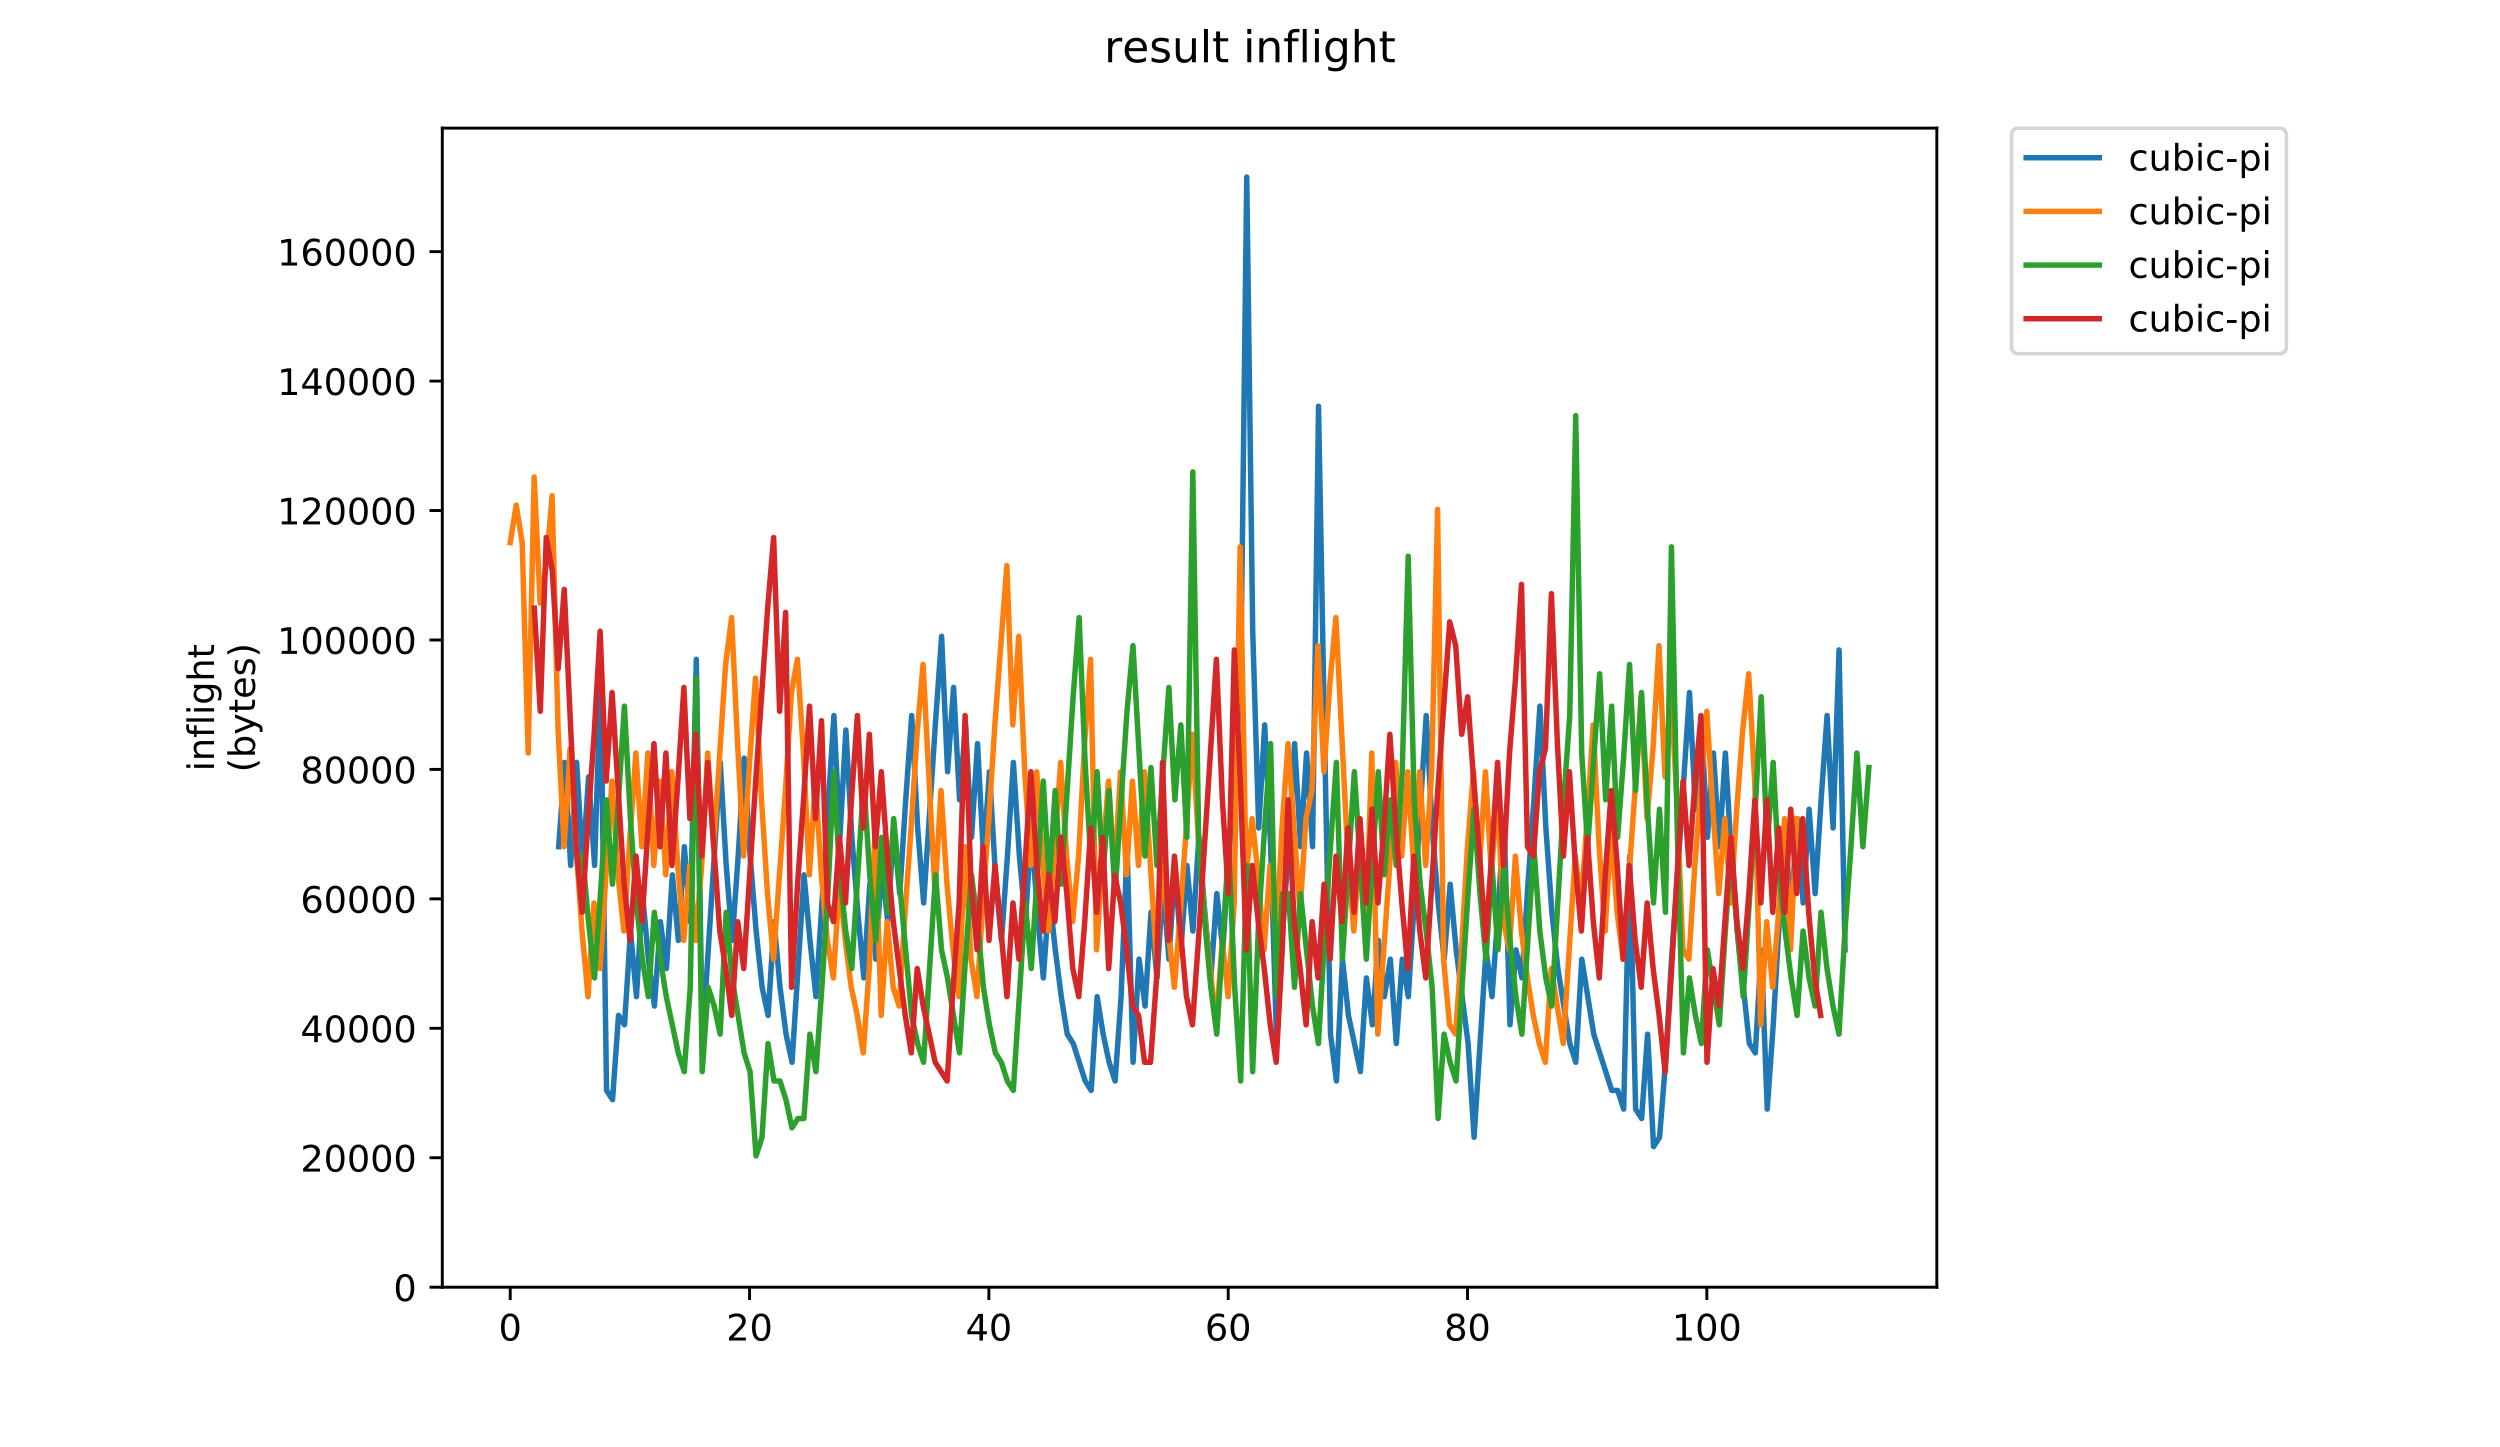 <?xml version="1.0" encoding="utf-8" standalone="no"?>
<!DOCTYPE svg PUBLIC "-//W3C//DTD SVG 1.1//EN"
  "http://www.w3.org/Graphics/SVG/1.1/DTD/svg11.dtd">
<!-- Created with matplotlib (https://matplotlib.org/) -->
<svg height="396pt" version="1.1" viewBox="0 0 684 396" width="684pt" xmlns="http://www.w3.org/2000/svg" xmlns:xlink="http://www.w3.org/1999/xlink">
 <defs>
  <style type="text/css">
*{stroke-linecap:butt;stroke-linejoin:round;}
  </style>
 </defs>
 <g id="figure_1">
  <g id="patch_1">
   <path d="M 0 396 
L 684 396 
L 684 0 
L 0 0 
z
" style="fill:#ffffff;"/>
  </g>
  <g id="axes_1">
   <g id="patch_2">
    <path d="M 121.012 352.174 
L 529.913 352.174 
L 529.913 35.062 
L 121.012 35.062 
z
" style="fill:#ffffff;"/>
   </g>
   <g id="matplotlib.axis_1">
    <g id="xtick_1">
     <g id="line2d_1">
      <defs>
       <path d="M 0 0 
L 0 3.5 
" id="m9be78f2813" style="stroke:#000000;stroke-width:0.8;"/>
      </defs>
      <g>
       <use style="stroke:#000000;stroke-width:0.8;" x="139.599" xlink:href="#m9be78f2813" y="352.174"/>
      </g>
     </g>
     <g id="text_1">
      <!-- 0 -->
      <defs>
       <path d="M 31.781 66.406 
Q 24.172 66.406 20.328 58.906 
Q 16.5 51.422 16.5 36.375 
Q 16.5 21.391 20.328 13.891 
Q 24.172 6.391 31.781 6.391 
Q 39.453 6.391 43.281 13.891 
Q 47.125 21.391 47.125 36.375 
Q 47.125 51.422 43.281 58.906 
Q 39.453 66.406 31.781 66.406 
z
M 31.781 74.219 
Q 44.047 74.219 50.516 64.516 
Q 56.984 54.828 56.984 36.375 
Q 56.984 17.969 50.516 8.266 
Q 44.047 -1.422 31.781 -1.422 
Q 19.531 -1.422 13.062 8.266 
Q 6.594 17.969 6.594 36.375 
Q 6.594 54.828 13.062 64.516 
Q 19.531 74.219 31.781 74.219 
z
" id="DejaVuSans-48"/>
      </defs>
      <g transform="translate(136.417 366.773)scale(0.1 -0.1)">
       <use xlink:href="#DejaVuSans-48"/>
      </g>
     </g>
    </g>
    <g id="xtick_2">
     <g id="line2d_2">
      <g>
       <use style="stroke:#000000;stroke-width:0.8;" x="205.077" xlink:href="#m9be78f2813" y="352.174"/>
      </g>
     </g>
     <g id="text_2">
      <!-- 20 -->
      <defs>
       <path d="M 19.188 8.297 
L 53.609 8.297 
L 53.609 0 
L 7.328 0 
L 7.328 8.297 
Q 12.938 14.109 22.625 23.891 
Q 32.328 33.688 34.812 36.531 
Q 39.547 41.844 41.422 45.531 
Q 43.312 49.219 43.312 52.781 
Q 43.312 58.594 39.234 62.25 
Q 35.156 65.922 28.609 65.922 
Q 23.969 65.922 18.812 64.312 
Q 13.672 62.703 7.812 59.422 
L 7.812 69.391 
Q 13.766 71.781 18.938 73 
Q 24.125 74.219 28.422 74.219 
Q 39.75 74.219 46.484 68.547 
Q 53.219 62.891 53.219 53.422 
Q 53.219 48.922 51.531 44.891 
Q 49.859 40.875 45.406 35.406 
Q 44.188 33.984 37.641 27.219 
Q 31.109 20.453 19.188 8.297 
z
" id="DejaVuSans-50"/>
      </defs>
      <g transform="translate(198.714 366.773)scale(0.1 -0.1)">
       <use xlink:href="#DejaVuSans-50"/>
       <use x="63.623" xlink:href="#DejaVuSans-48"/>
      </g>
     </g>
    </g>
    <g id="xtick_3">
     <g id="line2d_3">
      <g>
       <use style="stroke:#000000;stroke-width:0.8;" x="270.554" xlink:href="#m9be78f2813" y="352.174"/>
      </g>
     </g>
     <g id="text_3">
      <!-- 40 -->
      <defs>
       <path d="M 37.797 64.312 
L 12.891 25.391 
L 37.797 25.391 
z
M 35.203 72.906 
L 47.609 72.906 
L 47.609 25.391 
L 58.016 25.391 
L 58.016 17.188 
L 47.609 17.188 
L 47.609 0 
L 37.797 0 
L 37.797 17.188 
L 4.891 17.188 
L 4.891 26.703 
z
" id="DejaVuSans-52"/>
      </defs>
      <g transform="translate(264.192 366.773)scale(0.1 -0.1)">
       <use xlink:href="#DejaVuSans-52"/>
       <use x="63.623" xlink:href="#DejaVuSans-48"/>
      </g>
     </g>
    </g>
    <g id="xtick_4">
     <g id="line2d_4">
      <g>
       <use style="stroke:#000000;stroke-width:0.8;" x="336.032" xlink:href="#m9be78f2813" y="352.174"/>
      </g>
     </g>
     <g id="text_4">
      <!-- 60 -->
      <defs>
       <path d="M 33.016 40.375 
Q 26.375 40.375 22.484 35.828 
Q 18.609 31.297 18.609 23.391 
Q 18.609 15.531 22.484 10.953 
Q 26.375 6.391 33.016 6.391 
Q 39.656 6.391 43.531 10.953 
Q 47.406 15.531 47.406 23.391 
Q 47.406 31.297 43.531 35.828 
Q 39.656 40.375 33.016 40.375 
z
M 52.594 71.297 
L 52.594 62.312 
Q 48.875 64.062 45.094 64.984 
Q 41.312 65.922 37.594 65.922 
Q 27.828 65.922 22.672 59.328 
Q 17.531 52.734 16.797 39.406 
Q 19.672 43.656 24.016 45.922 
Q 28.375 48.188 33.594 48.188 
Q 44.578 48.188 50.953 41.516 
Q 57.328 34.859 57.328 23.391 
Q 57.328 12.156 50.688 5.359 
Q 44.047 -1.422 33.016 -1.422 
Q 20.359 -1.422 13.672 8.266 
Q 6.984 17.969 6.984 36.375 
Q 6.984 53.656 15.188 63.938 
Q 23.391 74.219 37.203 74.219 
Q 40.922 74.219 44.703 73.484 
Q 48.484 72.75 52.594 71.297 
z
" id="DejaVuSans-54"/>
      </defs>
      <g transform="translate(329.67 366.773)scale(0.1 -0.1)">
       <use xlink:href="#DejaVuSans-54"/>
       <use x="63.623" xlink:href="#DejaVuSans-48"/>
      </g>
     </g>
    </g>
    <g id="xtick_5">
     <g id="line2d_5">
      <g>
       <use style="stroke:#000000;stroke-width:0.8;" x="401.51" xlink:href="#m9be78f2813" y="352.174"/>
      </g>
     </g>
     <g id="text_5">
      <!-- 80 -->
      <defs>
       <path d="M 31.781 34.625 
Q 24.75 34.625 20.719 30.859 
Q 16.703 27.094 16.703 20.516 
Q 16.703 13.922 20.719 10.156 
Q 24.75 6.391 31.781 6.391 
Q 38.812 6.391 42.859 10.172 
Q 46.922 13.969 46.922 20.516 
Q 46.922 27.094 42.891 30.859 
Q 38.875 34.625 31.781 34.625 
z
M 21.922 38.812 
Q 15.578 40.375 12.031 44.719 
Q 8.5 49.078 8.5 55.328 
Q 8.5 64.062 14.719 69.141 
Q 20.953 74.219 31.781 74.219 
Q 42.672 74.219 48.875 69.141 
Q 55.078 64.062 55.078 55.328 
Q 55.078 49.078 51.531 44.719 
Q 48 40.375 41.703 38.812 
Q 48.828 37.156 52.797 32.312 
Q 56.781 27.484 56.781 20.516 
Q 56.781 9.906 50.312 4.234 
Q 43.844 -1.422 31.781 -1.422 
Q 19.734 -1.422 13.25 4.234 
Q 6.781 9.906 6.781 20.516 
Q 6.781 27.484 10.781 32.312 
Q 14.797 37.156 21.922 38.812 
z
M 18.312 54.391 
Q 18.312 48.734 21.844 45.562 
Q 25.391 42.391 31.781 42.391 
Q 38.141 42.391 41.719 45.562 
Q 45.312 48.734 45.312 54.391 
Q 45.312 60.062 41.719 63.234 
Q 38.141 66.406 31.781 66.406 
Q 25.391 66.406 21.844 63.234 
Q 18.312 60.062 18.312 54.391 
z
" id="DejaVuSans-56"/>
      </defs>
      <g transform="translate(395.148 366.773)scale(0.1 -0.1)">
       <use xlink:href="#DejaVuSans-56"/>
       <use x="63.623" xlink:href="#DejaVuSans-48"/>
      </g>
     </g>
    </g>
    <g id="xtick_6">
     <g id="line2d_6">
      <g>
       <use style="stroke:#000000;stroke-width:0.8;" x="466.988" xlink:href="#m9be78f2813" y="352.174"/>
      </g>
     </g>
     <g id="text_6">
      <!-- 100 -->
      <defs>
       <path d="M 12.406 8.297 
L 28.516 8.297 
L 28.516 63.922 
L 10.984 60.406 
L 10.984 69.391 
L 28.422 72.906 
L 38.281 72.906 
L 38.281 8.297 
L 54.391 8.297 
L 54.391 0 
L 12.406 0 
z
" id="DejaVuSans-49"/>
      </defs>
      <g transform="translate(457.444 366.773)scale(0.1 -0.1)">
       <use xlink:href="#DejaVuSans-49"/>
       <use x="63.623" xlink:href="#DejaVuSans-48"/>
       <use x="127.246" xlink:href="#DejaVuSans-48"/>
      </g>
     </g>
    </g>
   </g>
   <g id="matplotlib.axis_2">
    <g id="ytick_1">
     <g id="line2d_7">
      <defs>
       <path d="M 0 0 
L -3.5 0 
" id="md3fe67889c" style="stroke:#000000;stroke-width:0.8;"/>
      </defs>
      <g>
       <use style="stroke:#000000;stroke-width:0.8;" x="121.012" xlink:href="#md3fe67889c" y="352.174"/>
      </g>
     </g>
     <g id="text_7">
      <!-- 0 -->
      <g transform="translate(107.65 355.973)scale(0.1 -0.1)">
       <use xlink:href="#DejaVuSans-48"/>
      </g>
     </g>
    </g>
    <g id="ytick_2">
     <g id="line2d_8">
      <g>
       <use style="stroke:#000000;stroke-width:0.8;" x="121.012" xlink:href="#md3fe67889c" y="316.759"/>
      </g>
     </g>
     <g id="text_8">
      <!-- 20000 -->
      <g transform="translate(82.2 320.558)scale(0.1 -0.1)">
       <use xlink:href="#DejaVuSans-50"/>
       <use x="63.623" xlink:href="#DejaVuSans-48"/>
       <use x="127.246" xlink:href="#DejaVuSans-48"/>
       <use x="190.869" xlink:href="#DejaVuSans-48"/>
       <use x="254.492" xlink:href="#DejaVuSans-48"/>
      </g>
     </g>
    </g>
    <g id="ytick_3">
     <g id="line2d_9">
      <g>
       <use style="stroke:#000000;stroke-width:0.8;" x="121.012" xlink:href="#md3fe67889c" y="281.344"/>
      </g>
     </g>
     <g id="text_9">
      <!-- 40000 -->
      <g transform="translate(82.2 285.143)scale(0.1 -0.1)">
       <use xlink:href="#DejaVuSans-52"/>
       <use x="63.623" xlink:href="#DejaVuSans-48"/>
       <use x="127.246" xlink:href="#DejaVuSans-48"/>
       <use x="190.869" xlink:href="#DejaVuSans-48"/>
       <use x="254.492" xlink:href="#DejaVuSans-48"/>
      </g>
     </g>
    </g>
    <g id="ytick_4">
     <g id="line2d_10">
      <g>
       <use style="stroke:#000000;stroke-width:0.8;" x="121.012" xlink:href="#md3fe67889c" y="245.929"/>
      </g>
     </g>
     <g id="text_10">
      <!-- 60000 -->
      <g transform="translate(82.2 249.728)scale(0.1 -0.1)">
       <use xlink:href="#DejaVuSans-54"/>
       <use x="63.623" xlink:href="#DejaVuSans-48"/>
       <use x="127.246" xlink:href="#DejaVuSans-48"/>
       <use x="190.869" xlink:href="#DejaVuSans-48"/>
       <use x="254.492" xlink:href="#DejaVuSans-48"/>
      </g>
     </g>
    </g>
    <g id="ytick_5">
     <g id="line2d_11">
      <g>
       <use style="stroke:#000000;stroke-width:0.8;" x="121.012" xlink:href="#md3fe67889c" y="210.513"/>
      </g>
     </g>
     <g id="text_11">
      <!-- 80000 -->
      <g transform="translate(82.2 214.313)scale(0.1 -0.1)">
       <use xlink:href="#DejaVuSans-56"/>
       <use x="63.623" xlink:href="#DejaVuSans-48"/>
       <use x="127.246" xlink:href="#DejaVuSans-48"/>
       <use x="190.869" xlink:href="#DejaVuSans-48"/>
       <use x="254.492" xlink:href="#DejaVuSans-48"/>
      </g>
     </g>
    </g>
    <g id="ytick_6">
     <g id="line2d_12">
      <g>
       <use style="stroke:#000000;stroke-width:0.8;" x="121.012" xlink:href="#md3fe67889c" y="175.098"/>
      </g>
     </g>
     <g id="text_12">
      <!-- 100000 -->
      <g transform="translate(75.837 178.898)scale(0.1 -0.1)">
       <use xlink:href="#DejaVuSans-49"/>
       <use x="63.623" xlink:href="#DejaVuSans-48"/>
       <use x="127.246" xlink:href="#DejaVuSans-48"/>
       <use x="190.869" xlink:href="#DejaVuSans-48"/>
       <use x="254.492" xlink:href="#DejaVuSans-48"/>
       <use x="318.115" xlink:href="#DejaVuSans-48"/>
      </g>
     </g>
    </g>
    <g id="ytick_7">
     <g id="line2d_13">
      <g>
       <use style="stroke:#000000;stroke-width:0.8;" x="121.012" xlink:href="#md3fe67889c" y="139.683"/>
      </g>
     </g>
     <g id="text_13">
      <!-- 120000 -->
      <g transform="translate(75.837 143.482)scale(0.1 -0.1)">
       <use xlink:href="#DejaVuSans-49"/>
       <use x="63.623" xlink:href="#DejaVuSans-50"/>
       <use x="127.246" xlink:href="#DejaVuSans-48"/>
       <use x="190.869" xlink:href="#DejaVuSans-48"/>
       <use x="254.492" xlink:href="#DejaVuSans-48"/>
       <use x="318.115" xlink:href="#DejaVuSans-48"/>
      </g>
     </g>
    </g>
    <g id="ytick_8">
     <g id="line2d_14">
      <g>
       <use style="stroke:#000000;stroke-width:0.8;" x="121.012" xlink:href="#md3fe67889c" y="104.268"/>
      </g>
     </g>
     <g id="text_14">
      <!-- 140000 -->
      <g transform="translate(75.837 108.067)scale(0.1 -0.1)">
       <use xlink:href="#DejaVuSans-49"/>
       <use x="63.623" xlink:href="#DejaVuSans-52"/>
       <use x="127.246" xlink:href="#DejaVuSans-48"/>
       <use x="190.869" xlink:href="#DejaVuSans-48"/>
       <use x="254.492" xlink:href="#DejaVuSans-48"/>
       <use x="318.115" xlink:href="#DejaVuSans-48"/>
      </g>
     </g>
    </g>
    <g id="ytick_9">
     <g id="line2d_15">
      <g>
       <use style="stroke:#000000;stroke-width:0.8;" x="121.012" xlink:href="#md3fe67889c" y="68.853"/>
      </g>
     </g>
     <g id="text_15">
      <!-- 160000 -->
      <g transform="translate(75.837 72.652)scale(0.1 -0.1)">
       <use xlink:href="#DejaVuSans-49"/>
       <use x="63.623" xlink:href="#DejaVuSans-54"/>
       <use x="127.246" xlink:href="#DejaVuSans-48"/>
       <use x="190.869" xlink:href="#DejaVuSans-48"/>
       <use x="254.492" xlink:href="#DejaVuSans-48"/>
       <use x="318.115" xlink:href="#DejaVuSans-48"/>
      </g>
     </g>
    </g>
    <g id="text_16">
     <!-- inflight -->
     <defs>
      <path d="M 9.422 54.688 
L 18.406 54.688 
L 18.406 0 
L 9.422 0 
z
M 9.422 75.984 
L 18.406 75.984 
L 18.406 64.594 
L 9.422 64.594 
z
" id="DejaVuSans-105"/>
      <path d="M 54.891 33.016 
L 54.891 0 
L 45.906 0 
L 45.906 32.719 
Q 45.906 40.484 42.875 44.328 
Q 39.844 48.188 33.797 48.188 
Q 26.516 48.188 22.312 43.547 
Q 18.109 38.922 18.109 30.906 
L 18.109 0 
L 9.078 0 
L 9.078 54.688 
L 18.109 54.688 
L 18.109 46.188 
Q 21.344 51.125 25.703 53.562 
Q 30.078 56 35.797 56 
Q 45.219 56 50.047 50.172 
Q 54.891 44.344 54.891 33.016 
z
" id="DejaVuSans-110"/>
      <path d="M 37.109 75.984 
L 37.109 68.5 
L 28.516 68.5 
Q 23.688 68.5 21.797 66.547 
Q 19.922 64.594 19.922 59.516 
L 19.922 54.688 
L 34.719 54.688 
L 34.719 47.703 
L 19.922 47.703 
L 19.922 0 
L 10.891 0 
L 10.891 47.703 
L 2.297 47.703 
L 2.297 54.688 
L 10.891 54.688 
L 10.891 58.5 
Q 10.891 67.625 15.141 71.797 
Q 19.391 75.984 28.609 75.984 
z
" id="DejaVuSans-102"/>
      <path d="M 9.422 75.984 
L 18.406 75.984 
L 18.406 0 
L 9.422 0 
z
" id="DejaVuSans-108"/>
      <path d="M 45.406 27.984 
Q 45.406 37.75 41.375 43.109 
Q 37.359 48.484 30.078 48.484 
Q 22.859 48.484 18.828 43.109 
Q 14.797 37.75 14.797 27.984 
Q 14.797 18.266 18.828 12.891 
Q 22.859 7.516 30.078 7.516 
Q 37.359 7.516 41.375 12.891 
Q 45.406 18.266 45.406 27.984 
z
M 54.391 6.781 
Q 54.391 -7.172 48.188 -13.984 
Q 42 -20.797 29.203 -20.797 
Q 24.469 -20.797 20.266 -20.094 
Q 16.062 -19.391 12.109 -17.922 
L 12.109 -9.188 
Q 16.062 -11.328 19.922 -12.344 
Q 23.781 -13.375 27.781 -13.375 
Q 36.625 -13.375 41.016 -8.766 
Q 45.406 -4.156 45.406 5.172 
L 45.406 9.625 
Q 42.625 4.781 38.281 2.391 
Q 33.938 0 27.875 0 
Q 17.828 0 11.672 7.656 
Q 5.516 15.328 5.516 27.984 
Q 5.516 40.672 11.672 48.328 
Q 17.828 56 27.875 56 
Q 33.938 56 38.281 53.609 
Q 42.625 51.219 45.406 46.391 
L 45.406 54.688 
L 54.391 54.688 
z
" id="DejaVuSans-103"/>
      <path d="M 54.891 33.016 
L 54.891 0 
L 45.906 0 
L 45.906 32.719 
Q 45.906 40.484 42.875 44.328 
Q 39.844 48.188 33.797 48.188 
Q 26.516 48.188 22.312 43.547 
Q 18.109 38.922 18.109 30.906 
L 18.109 0 
L 9.078 0 
L 9.078 75.984 
L 18.109 75.984 
L 18.109 46.188 
Q 21.344 51.125 25.703 53.562 
Q 30.078 56 35.797 56 
Q 45.219 56 50.047 50.172 
Q 54.891 44.344 54.891 33.016 
z
" id="DejaVuSans-104"/>
      <path d="M 18.312 70.219 
L 18.312 54.688 
L 36.812 54.688 
L 36.812 47.703 
L 18.312 47.703 
L 18.312 18.016 
Q 18.312 11.328 20.141 9.422 
Q 21.969 7.516 27.594 7.516 
L 36.812 7.516 
L 36.812 0 
L 27.594 0 
Q 17.188 0 13.234 3.875 
Q 9.281 7.766 9.281 18.016 
L 9.281 47.703 
L 2.688 47.703 
L 2.688 54.688 
L 9.281 54.688 
L 9.281 70.219 
z
" id="DejaVuSans-116"/>
     </defs>
     <g transform="translate(58.56 211.018)rotate(-90)scale(0.1 -0.1)">
      <use xlink:href="#DejaVuSans-105"/>
      <use x="27.783" xlink:href="#DejaVuSans-110"/>
      <use x="91.162" xlink:href="#DejaVuSans-102"/>
      <use x="126.367" xlink:href="#DejaVuSans-108"/>
      <use x="154.15" xlink:href="#DejaVuSans-105"/>
      <use x="181.934" xlink:href="#DejaVuSans-103"/>
      <use x="245.41" xlink:href="#DejaVuSans-104"/>
      <use x="308.789" xlink:href="#DejaVuSans-116"/>
     </g>
     <!-- (bytes) -->
     <defs>
      <path d="M 31 75.875 
Q 24.469 64.656 21.281 53.656 
Q 18.109 42.672 18.109 31.391 
Q 18.109 20.125 21.312 9.062 
Q 24.516 -2 31 -13.188 
L 23.188 -13.188 
Q 15.875 -1.703 12.234 9.375 
Q 8.594 20.453 8.594 31.391 
Q 8.594 42.281 12.203 53.312 
Q 15.828 64.359 23.188 75.875 
z
" id="DejaVuSans-40"/>
      <path d="M 48.688 27.297 
Q 48.688 37.203 44.609 42.844 
Q 40.531 48.484 33.406 48.484 
Q 26.266 48.484 22.188 42.844 
Q 18.109 37.203 18.109 27.297 
Q 18.109 17.391 22.188 11.75 
Q 26.266 6.109 33.406 6.109 
Q 40.531 6.109 44.609 11.75 
Q 48.688 17.391 48.688 27.297 
z
M 18.109 46.391 
Q 20.953 51.266 25.266 53.625 
Q 29.594 56 35.594 56 
Q 45.562 56 51.781 48.094 
Q 58.016 40.188 58.016 27.297 
Q 58.016 14.406 51.781 6.484 
Q 45.562 -1.422 35.594 -1.422 
Q 29.594 -1.422 25.266 0.953 
Q 20.953 3.328 18.109 8.203 
L 18.109 0 
L 9.078 0 
L 9.078 75.984 
L 18.109 75.984 
z
" id="DejaVuSans-98"/>
      <path d="M 32.172 -5.078 
Q 28.375 -14.844 24.75 -17.812 
Q 21.141 -20.797 15.094 -20.797 
L 7.906 -20.797 
L 7.906 -13.281 
L 13.188 -13.281 
Q 16.891 -13.281 18.938 -11.516 
Q 21 -9.766 23.484 -3.219 
L 25.094 0.875 
L 2.984 54.688 
L 12.5 54.688 
L 29.594 11.922 
L 46.688 54.688 
L 56.203 54.688 
z
" id="DejaVuSans-121"/>
      <path d="M 56.203 29.594 
L 56.203 25.203 
L 14.891 25.203 
Q 15.484 15.922 20.484 11.062 
Q 25.484 6.203 34.422 6.203 
Q 39.594 6.203 44.453 7.469 
Q 49.312 8.734 54.109 11.281 
L 54.109 2.781 
Q 49.266 0.734 44.188 -0.344 
Q 39.109 -1.422 33.891 -1.422 
Q 20.797 -1.422 13.156 6.188 
Q 5.516 13.812 5.516 26.812 
Q 5.516 40.234 12.766 48.109 
Q 20.016 56 32.328 56 
Q 43.359 56 49.781 48.891 
Q 56.203 41.797 56.203 29.594 
z
M 47.219 32.234 
Q 47.125 39.594 43.094 43.984 
Q 39.062 48.391 32.422 48.391 
Q 24.906 48.391 20.391 44.141 
Q 15.875 39.891 15.188 32.172 
z
" id="DejaVuSans-101"/>
      <path d="M 44.281 53.078 
L 44.281 44.578 
Q 40.484 46.531 36.375 47.5 
Q 32.281 48.484 27.875 48.484 
Q 21.188 48.484 17.844 46.438 
Q 14.5 44.391 14.5 40.281 
Q 14.5 37.156 16.891 35.375 
Q 19.281 33.594 26.516 31.984 
L 29.594 31.297 
Q 39.156 29.25 43.188 25.516 
Q 47.219 21.781 47.219 15.094 
Q 47.219 7.469 41.188 3.016 
Q 35.156 -1.422 24.609 -1.422 
Q 20.219 -1.422 15.453 -0.562 
Q 10.688 0.297 5.422 2 
L 5.422 11.281 
Q 10.406 8.688 15.234 7.391 
Q 20.062 6.109 24.812 6.109 
Q 31.156 6.109 34.562 8.281 
Q 37.984 10.453 37.984 14.406 
Q 37.984 18.062 35.516 20.016 
Q 33.062 21.969 24.703 23.781 
L 21.578 24.516 
Q 13.234 26.266 9.516 29.906 
Q 5.812 33.547 5.812 39.891 
Q 5.812 47.609 11.281 51.797 
Q 16.75 56 26.812 56 
Q 31.781 56 36.172 55.266 
Q 40.578 54.547 44.281 53.078 
z
" id="DejaVuSans-115"/>
      <path d="M 8.016 75.875 
L 15.828 75.875 
Q 23.141 64.359 26.781 53.312 
Q 30.422 42.281 30.422 31.391 
Q 30.422 20.453 26.781 9.375 
Q 23.141 -1.703 15.828 -13.188 
L 8.016 -13.188 
Q 14.5 -2 17.703 9.062 
Q 20.906 20.125 20.906 31.391 
Q 20.906 42.672 17.703 53.656 
Q 14.5 64.656 8.016 75.875 
z
" id="DejaVuSans-41"/>
     </defs>
     <g transform="translate(69.757 211.295)rotate(-90)scale(0.1 -0.1)">
      <use xlink:href="#DejaVuSans-40"/>
      <use x="39.014" xlink:href="#DejaVuSans-98"/>
      <use x="102.49" xlink:href="#DejaVuSans-121"/>
      <use x="161.67" xlink:href="#DejaVuSans-116"/>
      <use x="200.879" xlink:href="#DejaVuSans-101"/>
      <use x="262.402" xlink:href="#DejaVuSans-115"/>
      <use x="314.502" xlink:href="#DejaVuSans-41"/>
     </g>
    </g>
   </g>
   <g id="line2d_16">
    <path clip-path="url(#p06f4ef5b54)" d="M 152.858 231.663 
L 154.495 208.587 
L 156.132 236.792 
L 157.769 208.587 
L 159.406 236.792 
L 161.043 212.553 
L 162.68 236.792 
L 164.317 185.51 
L 165.953 298.329 
L 167.59 300.893 
L 169.227 277.816 
L 170.864 280.381 
L 172.501 254.74 
L 174.138 272.688 
L 175.775 244.484 
L 177.412 262.432 
L 179.049 275.252 
L 180.686 252.176 
L 182.323 264.996 
L 183.96 239.356 
L 185.597 257.304 
L 187.234 231.663 
L 188.871 252.176 
L 190.508 180.382 
L 192.145 285.509 
L 197.055 208.587 
L 198.692 236.792 
L 200.329 257.304 
L 201.966 234.227 
L 203.603 207.425 
L 205.24 234.227 
L 206.877 254.74 
L 208.514 270.124 
L 210.151 277.816 
L 211.788 252.176 
L 213.425 270.124 
L 215.062 282.945 
L 216.699 290.637 
L 219.973 239.356 
L 221.61 257.304 
L 223.247 272.688 
L 228.157 195.767 
L 229.794 229.099 
L 231.431 199.733 
L 233.068 229.099 
L 234.705 249.612 
L 236.342 267.56 
L 237.979 241.92 
L 239.616 262.432 
L 241.253 236.792 
L 242.89 252.176 
L 244.527 226.535 
L 246.164 244.484 
L 247.801 218.843 
L 249.438 195.767 
L 251.075 226.535 
L 252.712 247.048 
L 255.986 197.169 
L 257.623 174.093 
L 259.259 211.151 
L 260.896 188.074 
L 262.533 218.843 
L 264.17 198.331 
L 265.807 229.099 
L 267.444 203.459 
L 269.081 234.227 
L 270.718 211.151 
L 272.355 239.356 
L 273.992 257.304 
L 275.629 234.227 
L 277.266 208.587 
L 278.903 234.227 
L 280.54 252.176 
L 282.177 226.535 
L 283.814 249.612 
L 285.451 267.56 
L 287.088 244.484 
L 288.725 259.868 
L 290.362 272.688 
L 291.998 282.945 
L 293.635 285.509 
L 296.909 295.765 
L 298.546 298.329 
L 300.183 272.688 
L 301.82 282.945 
L 303.457 290.637 
L 305.094 295.765 
L 306.731 272.688 
L 308.368 231.663 
L 310.005 290.637 
L 311.642 262.432 
L 313.279 275.252 
L 314.916 249.612 
L 316.553 267.56 
L 318.19 241.92 
L 319.827 262.432 
L 321.464 236.792 
L 323.1 259.868 
L 324.737 236.792 
L 326.374 254.74 
L 328.011 229.099 
L 329.648 249.612 
L 331.285 267.56 
L 332.922 244.484 
L 334.559 259.868 
L 336.196 234.227 
L 337.833 211.151 
L 339.47 185.51 
L 341.107 48.454 
L 342.744 172.69 
L 344.381 226.535 
L 346.018 198.331 
L 347.655 231.663 
L 349.292 285.509 
L 350.929 254.74 
L 352.566 231.663 
L 354.202 203.459 
L 355.839 231.663 
L 357.476 206.023 
L 359.113 231.663 
L 360.75 111.153 
L 362.387 200.895 
L 364.024 282.945 
L 365.661 295.765 
L 367.298 262.432 
L 368.935 277.816 
L 372.209 293.201 
L 373.846 267.56 
L 375.483 280.381 
L 377.12 257.304 
L 378.757 272.688 
L 380.394 262.432 
L 382.031 285.509 
L 383.668 262.432 
L 385.304 272.688 
L 390.215 195.767 
L 391.852 226.535 
L 393.489 247.048 
L 395.126 262.432 
L 396.763 241.92 
L 398.4 259.868 
L 401.674 285.509 
L 403.311 311.149 
L 406.585 259.868 
L 408.222 272.688 
L 409.859 249.612 
L 411.496 223.971 
L 413.133 280.381 
L 414.77 259.868 
L 416.406 267.56 
L 418.043 241.92 
L 419.68 218.843 
L 421.317 193.203 
L 422.954 226.535 
L 424.591 249.612 
L 426.228 264.996 
L 429.502 285.509 
L 431.139 290.637 
L 432.776 262.432 
L 436.05 282.945 
L 440.961 298.329 
L 442.598 298.329 
L 444.235 303.457 
L 445.872 234.227 
L 447.509 303.457 
L 449.145 306.021 
L 450.782 282.945 
L 452.419 313.713 
L 454.056 311.149 
L 455.693 290.637 
L 457.33 262.432 
L 458.967 239.356 
L 462.241 189.477 
L 463.878 221.407 
L 465.515 198.331 
L 467.152 229.099 
L 468.789 206.023 
L 470.426 231.663 
L 472.063 206.023 
L 473.7 234.227 
L 475.337 254.74 
L 478.611 285.509 
L 480.247 288.073 
L 481.884 259.868 
L 483.521 303.457 
L 485.158 280.381 
L 486.795 252.176 
L 488.432 229.099 
L 490.069 249.612 
L 491.706 223.971 
L 493.343 247.048 
L 494.98 221.407 
L 496.617 244.484 
L 498.254 218.843 
L 499.891 195.767 
L 501.528 226.535 
L 503.165 177.818 
L 504.802 259.868 
L 504.802 259.868 
" style="fill:none;stroke:#1f77b4;stroke-linecap:square;stroke-width:1.5;"/>
   </g>
   <g id="line2d_17">
    <path clip-path="url(#p06f4ef5b54)" d="M 139.599 148.452 
L 141.236 138.196 
L 142.872 148.452 
L 144.509 206.023 
L 146.146 130.504 
L 147.783 164.998 
L 149.42 154.742 
L 151.057 135.632 
L 152.694 199.733 
L 154.331 231.663 
L 155.968 204.861 
L 157.605 231.663 
L 159.242 254.74 
L 160.879 272.688 
L 162.516 247.048 
L 164.153 264.996 
L 167.427 213.715 
L 169.064 239.356 
L 170.701 254.74 
L 172.338 229.099 
L 173.974 206.023 
L 175.611 231.663 
L 177.248 206.023 
L 178.885 236.792 
L 180.522 213.715 
L 182.159 239.356 
L 183.796 211.151 
L 185.433 236.792 
L 187.07 257.304 
L 188.707 236.792 
L 190.344 257.304 
L 191.981 236.792 
L 193.618 206.023 
L 195.255 231.663 
L 198.529 181.785 
L 200.166 168.964 
L 201.803 203.459 
L 203.44 234.227 
L 205.077 208.587 
L 206.713 185.51 
L 208.35 218.843 
L 209.987 244.484 
L 211.624 262.432 
L 214.898 216.279 
L 216.535 189.477 
L 218.172 180.382 
L 219.809 206.023 
L 221.446 239.356 
L 223.083 213.715 
L 224.72 239.356 
L 226.357 257.304 
L 227.994 267.56 
L 229.631 241.92 
L 231.268 257.304 
L 232.905 270.124 
L 234.542 277.816 
L 236.179 288.073 
L 237.815 264.996 
L 239.452 226.535 
L 241.089 277.816 
L 242.726 252.176 
L 244.363 270.124 
L 246 275.252 
L 247.637 249.612 
L 249.274 226.535 
L 250.911 200.895 
L 252.548 181.785 
L 255.822 244.484 
L 257.459 216.279 
L 259.096 241.92 
L 260.733 259.868 
L 262.37 272.688 
L 264.007 231.663 
L 265.644 262.432 
L 267.281 272.688 
L 268.917 247.048 
L 270.554 223.971 
L 272.191 198.331 
L 275.465 154.742 
L 277.102 198.331 
L 278.739 174.093 
L 280.376 211.151 
L 282.013 236.792 
L 283.65 211.151 
L 285.287 236.792 
L 286.924 254.74 
L 290.198 208.587 
L 291.835 234.227 
L 293.472 252.176 
L 295.109 234.227 
L 296.746 203.459 
L 298.383 180.382 
L 300.019 259.868 
L 301.656 234.227 
L 303.293 213.715 
L 304.93 239.356 
L 306.567 211.151 
L 308.204 239.356 
L 309.841 213.715 
L 311.478 236.792 
L 313.115 211.151 
L 316.389 262.432 
L 318.026 234.227 
L 319.663 254.74 
L 321.3 270.124 
L 322.937 249.612 
L 324.574 226.535 
L 326.211 200.895 
L 327.848 229.099 
L 329.485 249.612 
L 332.758 280.381 
L 334.395 257.304 
L 336.032 272.688 
L 337.669 247.048 
L 339.306 149.614 
L 340.943 239.356 
L 342.58 223.971 
L 344.217 239.356 
L 345.854 259.868 
L 347.491 236.792 
L 349.128 257.304 
L 350.765 226.535 
L 352.402 203.459 
L 355.676 249.612 
L 357.313 223.971 
L 358.95 216.279 
L 360.587 176.657 
L 362.224 211.151 
L 363.86 186.913 
L 365.497 168.964 
L 368.771 234.227 
L 370.408 254.74 
L 372.045 231.663 
L 373.682 254.74 
L 375.319 206.023 
L 376.956 282.945 
L 380.23 236.792 
L 381.867 208.587 
L 383.504 234.227 
L 385.141 211.151 
L 386.778 236.792 
L 388.415 211.151 
L 390.052 236.792 
L 391.689 211.151 
L 393.326 139.357 
L 394.962 262.432 
L 396.599 280.381 
L 398.236 282.945 
L 399.873 259.868 
L 401.51 231.663 
L 403.147 211.151 
L 404.784 236.792 
L 406.421 211.151 
L 408.058 239.356 
L 409.695 216.279 
L 411.332 252.176 
L 412.969 259.868 
L 414.606 234.227 
L 416.243 254.74 
L 417.88 267.56 
L 419.517 277.816 
L 421.154 285.509 
L 422.791 290.637 
L 424.428 264.996 
L 427.701 285.509 
L 430.975 234.227 
L 432.612 247.048 
L 434.249 223.971 
L 435.886 198.331 
L 437.523 231.663 
L 439.16 254.74 
L 440.797 226.535 
L 442.434 249.612 
L 444.071 262.432 
L 447.345 216.279 
L 448.982 190.639 
L 450.619 223.971 
L 452.256 204.861 
L 453.893 176.657 
L 455.53 212.553 
L 457.167 189.477 
L 458.803 218.843 
L 460.44 259.868 
L 462.077 262.432 
L 463.714 236.792 
L 466.988 194.605 
L 468.625 221.407 
L 470.262 244.484 
L 471.899 223.971 
L 473.536 247.048 
L 475.173 221.407 
L 476.81 199.733 
L 478.447 184.349 
L 480.084 213.715 
L 481.721 280.381 
L 483.358 252.176 
L 484.995 270.124 
L 486.632 249.612 
L 488.269 223.971 
L 489.905 259.868 
L 491.542 223.971 
L 491.542 223.971 
" style="fill:none;stroke:#ff7f0e;stroke-linecap:square;stroke-width:1.5;"/>
   </g>
   <g id="line2d_18">
    <path clip-path="url(#p06f4ef5b54)" d="M 159.383 234.227 
L 161.02 252.176 
L 162.657 267.56 
L 164.294 244.484 
L 165.931 218.843 
L 167.567 241.92 
L 169.204 218.843 
L 170.841 193.203 
L 172.478 223.971 
L 174.115 247.048 
L 175.752 262.432 
L 177.389 272.688 
L 179.026 249.612 
L 180.663 262.432 
L 182.3 272.688 
L 185.574 288.073 
L 187.211 293.201 
L 188.848 270.124 
L 190.485 185.51 
L 192.122 293.201 
L 193.759 270.124 
L 195.396 275.252 
L 197.033 282.945 
L 198.669 249.612 
L 200.306 267.56 
L 203.58 288.073 
L 205.217 293.201 
L 206.854 316.277 
L 208.491 311.149 
L 210.128 285.509 
L 211.765 295.765 
L 213.402 295.765 
L 215.039 300.893 
L 216.676 308.585 
L 218.313 306.021 
L 219.95 306.021 
L 221.587 282.945 
L 223.224 293.201 
L 224.861 270.124 
L 226.498 244.484 
L 228.135 211.151 
L 229.772 239.356 
L 231.408 254.74 
L 233.045 264.996 
L 236.319 213.715 
L 237.956 239.356 
L 239.593 257.304 
L 241.23 229.099 
L 242.867 249.612 
L 244.504 223.971 
L 249.415 277.816 
L 251.052 285.509 
L 252.689 290.637 
L 255.963 239.356 
L 257.6 259.868 
L 259.237 267.56 
L 262.51 288.073 
L 264.147 262.432 
L 265.784 239.356 
L 267.421 252.176 
L 269.058 270.124 
L 270.695 280.381 
L 272.332 288.073 
L 273.969 290.637 
L 275.606 295.765 
L 277.243 298.329 
L 280.517 247.048 
L 282.154 264.996 
L 285.428 213.715 
L 287.065 241.92 
L 288.702 216.279 
L 290.339 241.92 
L 293.612 190.639 
L 295.249 168.964 
L 296.886 208.587 
L 298.523 236.792 
L 300.16 211.151 
L 301.797 239.356 
L 303.434 216.279 
L 305.071 244.484 
L 308.345 194.605 
L 309.982 176.657 
L 313.256 234.227 
L 314.893 209.989 
L 316.53 236.792 
L 318.167 211.151 
L 319.804 188.074 
L 321.441 218.843 
L 323.078 198.331 
L 324.714 229.099 
L 326.351 129.101 
L 327.988 231.663 
L 329.625 252.176 
L 331.262 270.124 
L 332.899 282.945 
L 336.173 231.663 
L 337.81 270.124 
L 339.447 295.765 
L 341.084 236.792 
L 342.721 293.201 
L 344.358 252.176 
L 345.995 226.535 
L 347.632 203.459 
L 349.269 272.688 
L 350.906 244.484 
L 352.543 244.484 
L 354.18 270.124 
L 355.817 244.484 
L 359.09 275.252 
L 360.727 285.509 
L 362.364 257.304 
L 364.001 231.663 
L 365.638 208.587 
L 367.275 262.432 
L 370.549 211.151 
L 373.823 262.432 
L 377.097 211.151 
L 378.734 239.356 
L 380.371 218.843 
L 382.008 236.792 
L 383.645 211.151 
L 385.282 152.178 
L 386.919 218.843 
L 388.555 241.92 
L 390.192 254.74 
L 391.829 270.124 
L 393.466 306.021 
L 395.103 282.945 
L 396.74 290.637 
L 398.377 295.765 
L 401.651 244.484 
L 403.288 221.407 
L 404.925 244.484 
L 406.562 262.432 
L 408.199 236.792 
L 409.836 259.868 
L 411.473 236.792 
L 413.11 257.304 
L 414.747 272.688 
L 416.384 282.945 
L 419.657 231.663 
L 421.294 254.74 
L 422.931 267.56 
L 424.568 275.252 
L 427.842 218.843 
L 429.479 195.767 
L 431.116 113.717 
L 432.753 206.023 
L 434.39 231.663 
L 437.664 184.349 
L 439.301 218.843 
L 440.938 193.203 
L 442.575 229.099 
L 444.212 207.425 
L 445.849 181.785 
L 447.486 216.279 
L 449.123 189.477 
L 450.759 221.407 
L 452.396 247.048 
L 454.033 221.407 
L 455.67 249.612 
L 457.307 149.614 
L 458.944 229.099 
L 460.581 288.073 
L 462.218 267.56 
L 463.855 277.816 
L 465.492 285.509 
L 467.129 259.868 
L 470.403 280.381 
L 472.04 254.74 
L 473.677 231.663 
L 475.314 254.74 
L 476.951 272.688 
L 480.225 221.407 
L 481.862 190.639 
L 483.498 231.663 
L 485.135 208.587 
L 486.772 239.356 
L 488.409 254.74 
L 490.046 267.56 
L 491.683 277.816 
L 493.32 254.74 
L 494.957 267.56 
L 496.594 275.252 
L 498.231 249.612 
L 499.868 264.996 
L 501.505 275.252 
L 503.142 282.945 
L 504.779 254.74 
L 506.416 231.663 
L 508.053 206.023 
L 509.69 231.663 
L 511.327 209.989 
L 511.327 209.989 
" style="fill:none;stroke:#2ca02c;stroke-linecap:square;stroke-width:1.5;"/>
   </g>
   <g id="line2d_19">
    <path clip-path="url(#p06f4ef5b54)" d="M 146.189 166.4 
L 147.826 194.605 
L 149.463 147.05 
L 151.1 156.144 
L 152.737 182.946 
L 154.374 161.272 
L 157.648 231.663 
L 159.285 249.612 
L 160.921 223.971 
L 162.558 200.895 
L 164.195 172.69 
L 165.832 213.715 
L 167.469 189.477 
L 170.743 241.92 
L 172.38 257.304 
L 174.017 234.227 
L 175.654 252.176 
L 177.291 226.535 
L 178.928 203.459 
L 180.565 231.663 
L 182.202 206.023 
L 183.839 236.792 
L 185.476 213.715 
L 187.113 188.074 
L 188.75 223.971 
L 190.387 200.895 
L 192.023 234.227 
L 193.66 208.587 
L 196.934 254.74 
L 198.571 264.996 
L 200.208 277.816 
L 201.845 252.176 
L 203.482 264.996 
L 206.756 213.715 
L 210.03 166.4 
L 211.667 147.05 
L 213.304 194.605 
L 214.941 167.562 
L 216.578 270.124 
L 218.215 241.92 
L 219.852 218.843 
L 221.489 193.203 
L 223.125 223.971 
L 224.762 197.169 
L 226.399 247.048 
L 228.036 252.176 
L 229.673 229.099 
L 231.31 247.048 
L 232.947 218.843 
L 234.584 195.767 
L 236.221 226.535 
L 237.858 200.895 
L 239.495 231.663 
L 241.132 211.151 
L 242.769 234.227 
L 244.406 252.176 
L 247.68 277.816 
L 249.317 288.073 
L 250.954 264.996 
L 252.591 275.252 
L 255.864 290.637 
L 259.138 295.765 
L 260.775 270.124 
L 262.412 247.048 
L 264.049 195.767 
L 265.686 241.92 
L 267.323 259.868 
L 268.96 231.663 
L 270.597 257.304 
L 272.234 236.792 
L 275.508 272.688 
L 277.145 247.048 
L 278.782 262.432 
L 282.056 211.151 
L 283.693 236.792 
L 285.33 254.74 
L 286.966 239.356 
L 288.603 252.176 
L 290.24 229.099 
L 291.877 244.484 
L 293.514 264.996 
L 295.151 272.688 
L 296.788 252.176 
L 298.425 226.535 
L 300.062 249.612 
L 301.699 229.099 
L 303.336 264.996 
L 304.973 239.356 
L 306.61 247.048 
L 308.247 259.868 
L 309.884 275.252 
L 311.521 277.816 
L 313.158 290.637 
L 314.795 290.637 
L 316.432 267.56 
L 318.068 208.587 
L 319.705 257.304 
L 321.342 234.227 
L 322.979 254.74 
L 324.616 272.688 
L 326.253 280.381 
L 327.89 257.304 
L 332.801 180.382 
L 334.438 218.843 
L 336.075 244.484 
L 337.712 177.818 
L 339.349 213.715 
L 340.986 259.868 
L 342.623 236.792 
L 344.26 252.176 
L 345.897 264.996 
L 347.534 280.381 
L 349.17 290.637 
L 350.807 259.868 
L 352.444 218.843 
L 354.081 252.176 
L 355.718 264.996 
L 357.355 280.381 
L 358.992 252.176 
L 360.629 267.56 
L 362.266 241.92 
L 363.903 262.432 
L 365.54 234.227 
L 367.177 252.176 
L 368.814 226.535 
L 370.451 249.612 
L 372.088 223.971 
L 373.725 247.048 
L 375.362 221.407 
L 376.999 247.048 
L 378.636 226.535 
L 380.273 200.895 
L 381.909 226.535 
L 383.546 247.048 
L 385.183 264.996 
L 386.82 234.227 
L 388.457 254.74 
L 390.094 267.56 
L 393.368 216.279 
L 396.642 170.126 
L 398.279 176.657 
L 399.916 200.895 
L 401.553 190.639 
L 403.19 213.715 
L 404.827 234.227 
L 406.464 257.304 
L 408.101 234.227 
L 409.738 208.587 
L 411.375 236.792 
L 413.011 206.023 
L 414.648 185.51 
L 416.285 159.87 
L 417.922 231.663 
L 419.559 234.227 
L 421.196 211.151 
L 422.833 204.861 
L 424.47 162.434 
L 426.107 203.459 
L 427.744 234.227 
L 429.381 211.151 
L 431.018 236.792 
L 432.655 254.74 
L 434.292 229.099 
L 435.929 252.176 
L 437.566 267.56 
L 439.203 239.356 
L 440.84 216.279 
L 442.477 236.792 
L 444.113 262.432 
L 445.75 236.792 
L 447.387 257.304 
L 449.024 270.124 
L 450.661 247.048 
L 452.298 264.996 
L 453.935 277.816 
L 455.572 293.201 
L 457.209 267.56 
L 458.846 239.356 
L 460.483 213.715 
L 462.12 236.792 
L 463.757 213.715 
L 465.394 195.767 
L 467.031 290.637 
L 468.668 264.996 
L 470.305 275.252 
L 473.579 229.099 
L 475.215 252.176 
L 476.852 264.996 
L 478.489 244.484 
L 480.126 218.843 
L 481.763 247.048 
L 483.4 218.843 
L 485.037 249.612 
L 486.674 226.535 
L 488.311 249.612 
L 489.948 221.407 
L 491.585 244.484 
L 493.222 223.971 
L 494.859 249.612 
L 496.496 267.56 
L 498.133 277.816 
L 498.133 277.816 
" style="fill:none;stroke:#d62728;stroke-linecap:square;stroke-width:1.5;"/>
   </g>
   <g id="patch_3">
    <path d="M 121.012 352.174 
L 121.012 35.062 
" style="fill:none;stroke:#000000;stroke-linecap:square;stroke-linejoin:miter;stroke-width:0.8;"/>
   </g>
   <g id="patch_4">
    <path d="M 529.913 352.174 
L 529.913 35.062 
" style="fill:none;stroke:#000000;stroke-linecap:square;stroke-linejoin:miter;stroke-width:0.8;"/>
   </g>
   <g id="patch_5">
    <path d="M 121.012 352.174 
L 529.913 352.174 
" style="fill:none;stroke:#000000;stroke-linecap:square;stroke-linejoin:miter;stroke-width:0.8;"/>
   </g>
   <g id="patch_6">
    <path d="M 121.012 35.062 
L 529.913 35.062 
" style="fill:none;stroke:#000000;stroke-linecap:square;stroke-linejoin:miter;stroke-width:0.8;"/>
   </g>
   <g id="legend_1">
    <g id="patch_7">
     <path d="M 552.358 96.775 
L 623.553 96.775 
Q 625.553 96.775 625.553 94.775 
L 625.553 37.062 
Q 625.553 35.062 623.553 35.062 
L 552.358 35.062 
Q 550.358 35.062 550.358 37.062 
L 550.358 94.775 
Q 550.358 96.775 552.358 96.775 
z
" style="fill:#ffffff;opacity:0.8;stroke:#cccccc;stroke-linejoin:miter;"/>
    </g>
    <g id="line2d_20">
     <path d="M 554.358 43.161 
L 574.358 43.161 
" style="fill:none;stroke:#1f77b4;stroke-linecap:square;stroke-width:1.5;"/>
    </g>
    <g id="line2d_21"/>
    <g id="text_17">
     <!-- cubic-pi -->
     <defs>
      <path d="M 48.781 52.594 
L 48.781 44.188 
Q 44.969 46.297 41.141 47.344 
Q 37.312 48.391 33.406 48.391 
Q 24.656 48.391 19.812 42.844 
Q 14.984 37.312 14.984 27.297 
Q 14.984 17.281 19.812 11.734 
Q 24.656 6.203 33.406 6.203 
Q 37.312 6.203 41.141 7.25 
Q 44.969 8.297 48.781 10.406 
L 48.781 2.094 
Q 45.016 0.344 40.984 -0.531 
Q 36.969 -1.422 32.422 -1.422 
Q 20.062 -1.422 12.781 6.344 
Q 5.516 14.109 5.516 27.297 
Q 5.516 40.672 12.859 48.328 
Q 20.219 56 33.016 56 
Q 37.156 56 41.109 55.141 
Q 45.062 54.297 48.781 52.594 
z
" id="DejaVuSans-99"/>
      <path d="M 8.5 21.578 
L 8.5 54.688 
L 17.484 54.688 
L 17.484 21.922 
Q 17.484 14.156 20.5 10.266 
Q 23.531 6.391 29.594 6.391 
Q 36.859 6.391 41.078 11.031 
Q 45.312 15.672 45.312 23.688 
L 45.312 54.688 
L 54.297 54.688 
L 54.297 0 
L 45.312 0 
L 45.312 8.406 
Q 42.047 3.422 37.719 1 
Q 33.406 -1.422 27.688 -1.422 
Q 18.266 -1.422 13.375 4.438 
Q 8.5 10.297 8.5 21.578 
z
M 31.109 56 
z
" id="DejaVuSans-117"/>
      <path d="M 4.891 31.391 
L 31.203 31.391 
L 31.203 23.391 
L 4.891 23.391 
z
" id="DejaVuSans-45"/>
      <path d="M 18.109 8.203 
L 18.109 -20.797 
L 9.078 -20.797 
L 9.078 54.688 
L 18.109 54.688 
L 18.109 46.391 
Q 20.953 51.266 25.266 53.625 
Q 29.594 56 35.594 56 
Q 45.562 56 51.781 48.094 
Q 58.016 40.188 58.016 27.297 
Q 58.016 14.406 51.781 6.484 
Q 45.562 -1.422 35.594 -1.422 
Q 29.594 -1.422 25.266 0.953 
Q 20.953 3.328 18.109 8.203 
z
M 48.688 27.297 
Q 48.688 37.203 44.609 42.844 
Q 40.531 48.484 33.406 48.484 
Q 26.266 48.484 22.188 42.844 
Q 18.109 37.203 18.109 27.297 
Q 18.109 17.391 22.188 11.75 
Q 26.266 6.109 33.406 6.109 
Q 40.531 6.109 44.609 11.75 
Q 48.688 17.391 48.688 27.297 
z
" id="DejaVuSans-112"/>
     </defs>
     <g transform="translate(582.358 46.661)scale(0.1 -0.1)">
      <use xlink:href="#DejaVuSans-99"/>
      <use x="54.98" xlink:href="#DejaVuSans-117"/>
      <use x="118.359" xlink:href="#DejaVuSans-98"/>
      <use x="181.836" xlink:href="#DejaVuSans-105"/>
      <use x="209.619" xlink:href="#DejaVuSans-99"/>
      <use x="264.6" xlink:href="#DejaVuSans-45"/>
      <use x="300.684" xlink:href="#DejaVuSans-112"/>
      <use x="364.16" xlink:href="#DejaVuSans-105"/>
     </g>
    </g>
    <g id="line2d_22">
     <path d="M 554.358 57.839 
L 574.358 57.839 
" style="fill:none;stroke:#ff7f0e;stroke-linecap:square;stroke-width:1.5;"/>
    </g>
    <g id="line2d_23"/>
    <g id="text_18">
     <!-- cubic-pi -->
     <g transform="translate(582.358 61.339)scale(0.1 -0.1)">
      <use xlink:href="#DejaVuSans-99"/>
      <use x="54.98" xlink:href="#DejaVuSans-117"/>
      <use x="118.359" xlink:href="#DejaVuSans-98"/>
      <use x="181.836" xlink:href="#DejaVuSans-105"/>
      <use x="209.619" xlink:href="#DejaVuSans-99"/>
      <use x="264.6" xlink:href="#DejaVuSans-45"/>
      <use x="300.684" xlink:href="#DejaVuSans-112"/>
      <use x="364.16" xlink:href="#DejaVuSans-105"/>
     </g>
    </g>
    <g id="line2d_24">
     <path d="M 554.358 72.517 
L 574.358 72.517 
" style="fill:none;stroke:#2ca02c;stroke-linecap:square;stroke-width:1.5;"/>
    </g>
    <g id="line2d_25"/>
    <g id="text_19">
     <!-- cubic-pi -->
     <g transform="translate(582.358 76.017)scale(0.1 -0.1)">
      <use xlink:href="#DejaVuSans-99"/>
      <use x="54.98" xlink:href="#DejaVuSans-117"/>
      <use x="118.359" xlink:href="#DejaVuSans-98"/>
      <use x="181.836" xlink:href="#DejaVuSans-105"/>
      <use x="209.619" xlink:href="#DejaVuSans-99"/>
      <use x="264.6" xlink:href="#DejaVuSans-45"/>
      <use x="300.684" xlink:href="#DejaVuSans-112"/>
      <use x="364.16" xlink:href="#DejaVuSans-105"/>
     </g>
    </g>
    <g id="line2d_26">
     <path d="M 554.358 87.195 
L 574.358 87.195 
" style="fill:none;stroke:#d62728;stroke-linecap:square;stroke-width:1.5;"/>
    </g>
    <g id="line2d_27"/>
    <g id="text_20">
     <!-- cubic-pi -->
     <g transform="translate(582.358 90.695)scale(0.1 -0.1)">
      <use xlink:href="#DejaVuSans-99"/>
      <use x="54.98" xlink:href="#DejaVuSans-117"/>
      <use x="118.359" xlink:href="#DejaVuSans-98"/>
      <use x="181.836" xlink:href="#DejaVuSans-105"/>
      <use x="209.619" xlink:href="#DejaVuSans-99"/>
      <use x="264.6" xlink:href="#DejaVuSans-45"/>
      <use x="300.684" xlink:href="#DejaVuSans-112"/>
      <use x="364.16" xlink:href="#DejaVuSans-105"/>
     </g>
    </g>
   </g>
  </g>
  <g id="text_21">
   <!-- result inflight -->
   <defs>
    <path d="M 41.109 46.297 
Q 39.594 47.172 37.812 47.578 
Q 36.031 48 33.891 48 
Q 26.266 48 22.188 43.047 
Q 18.109 38.094 18.109 28.812 
L 18.109 0 
L 9.078 0 
L 9.078 54.688 
L 18.109 54.688 
L 18.109 46.188 
Q 20.953 51.172 25.484 53.578 
Q 30.031 56 36.531 56 
Q 37.453 56 38.578 55.875 
Q 39.703 55.766 41.062 55.516 
z
" id="DejaVuSans-114"/>
    <path id="DejaVuSans-32"/>
   </defs>
   <g transform="translate(302.11 17.038)scale(0.12 -0.12)">
    <use xlink:href="#DejaVuSans-114"/>
    <use x="41.082" xlink:href="#DejaVuSans-101"/>
    <use x="102.605" xlink:href="#DejaVuSans-115"/>
    <use x="154.705" xlink:href="#DejaVuSans-117"/>
    <use x="218.084" xlink:href="#DejaVuSans-108"/>
    <use x="245.867" xlink:href="#DejaVuSans-116"/>
    <use x="285.076" xlink:href="#DejaVuSans-32"/>
    <use x="316.863" xlink:href="#DejaVuSans-105"/>
    <use x="344.646" xlink:href="#DejaVuSans-110"/>
    <use x="408.025" xlink:href="#DejaVuSans-102"/>
    <use x="443.23" xlink:href="#DejaVuSans-108"/>
    <use x="471.014" xlink:href="#DejaVuSans-105"/>
    <use x="498.797" xlink:href="#DejaVuSans-103"/>
    <use x="562.273" xlink:href="#DejaVuSans-104"/>
    <use x="625.652" xlink:href="#DejaVuSans-116"/>
   </g>
  </g>
 </g>
 <defs>
  <clipPath id="p06f4ef5b54">
   <rect height="317.112" width="408.901" x="121.012" y="35.062"/>
  </clipPath>
 </defs>
</svg>
